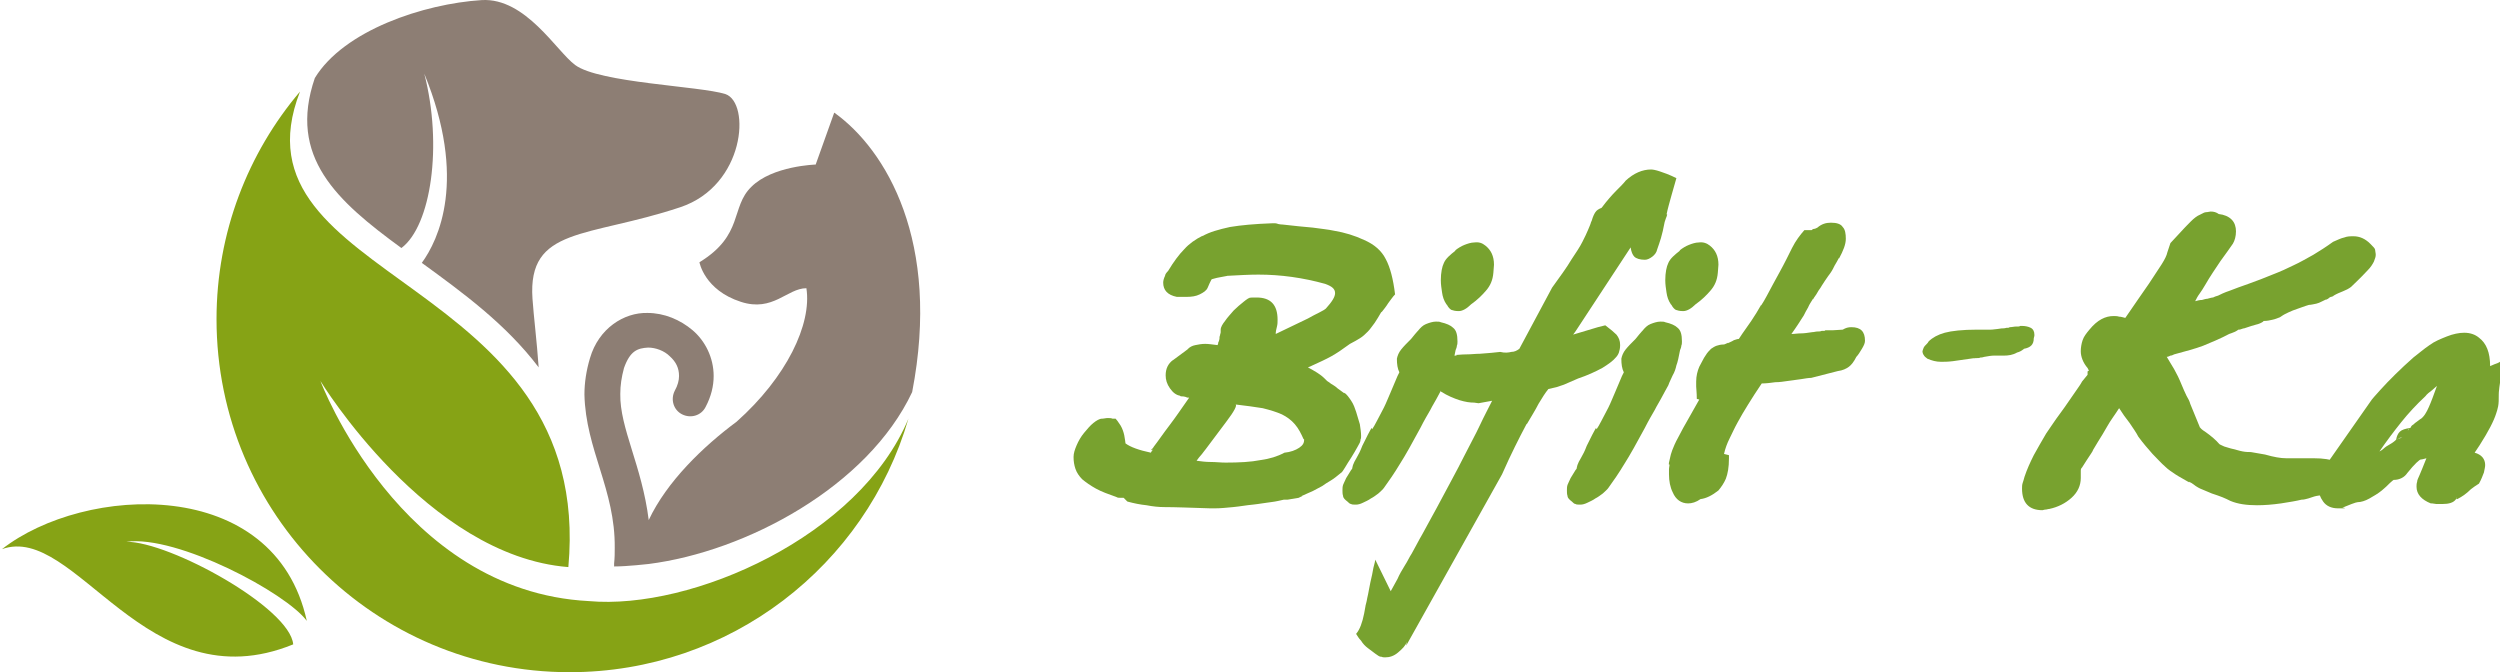 <?xml version="1.0" encoding="utf-8"?>
<!-- Generator: Adobe Illustrator 16.0.0, SVG Export Plug-In . SVG Version: 6.00 Build 0)  -->
<!DOCTYPE svg PUBLIC "-//W3C//DTD SVG 1.1//EN" "http://www.w3.org/Graphics/SVG/1.1/DTD/svg11.dtd">
<svg version="1.1" id="Layer_1" xmlns="http://www.w3.org/2000/svg" xmlns:xlink="http://www.w3.org/1999/xlink" x="0px" y="0px"
	 width="376.066px" height="101.117px" viewBox="0 0 376.066 101.117" enable-background="new 0 0 376.066 101.117"
	 xml:space="preserve">
<g>
	<g>
		<g>
			<path fill="#78A22F" d="M301.377,53.495c-0.651,0-1.116,0-1.488,0s-0.837,0.093-1.396,0.186l-0.372,0.094h-0.186
				c-0.187,0.093-0.372,0.093-0.559,0.093c-0.186,0-0.372,0-0.558,0.093l0.186-0.093c-1.395,0.186-2.511,0.372-3.255,0.465
				s-1.303,0.093-1.768,0.093c-0.744,0-1.395-0.186-2.046-0.465c-0.279-0.186-0.465-0.372-0.559-0.558
				c-0.093-0.094-0.186-0.372-0.186-0.559c0-0.093,0.093-0.279,0.186-0.558c0.094-0.187,0.279-0.372,0.466-0.559
				c0.093-0.093,0.186-0.186,0.278-0.372c0.559-0.558,1.396-1.022,2.419-1.302c1.022-0.279,2.697-0.465,4.836-0.465h2.047
				c0.465,0,0.744-0.094,1.023-0.094c0.186,0,0.465-0.093,0.65-0.093c0.187,0,0.465,0,0.744-0.093c0,0,0.093,0,0.187,0
				c0.093,0,0.186,0,0.278-0.093c0.372,0,0.651-0.094,0.931-0.094s0.372,0,0.279,0c0.093,0,0.278,0,0.372-0.093h0.278
				c0.466,0,0.931,0.093,1.303,0.279c0.372,0.186,0.558,0.558,0.558,1.022v0.187c0,0.093-0.093,0.279-0.093,0.372
				c0,0.93-0.465,1.396-1.488,1.581c-0.279,0.279-0.651,0.465-1.023,0.559C302.773,53.402,302.121,53.495,301.377,53.495z
				 M304.447,52.471c0,0.093-0.093,0.093-0.093,0.093l-0.093,0.094l0.093-0.094C304.354,52.564,304.354,52.564,304.447,52.471z"/>
		</g>
	</g>
	<g>
		<path fill="#86A315" d="M88.565,90.42L88.565,90.42c-28.462-1.488-40.367-33.112-40.367-33.112S64.196,83.63,85.495,85.305
			c3.999-44.088-51.622-42.601-40.367-71.527c-7.813,9.208-12.557,21.207-12.557,34.228c0,29.393,23.811,53.11,53.109,53.11
			c24.184,0,44.554-16.091,50.972-38.135C129.304,80.654,104.098,91.816,88.565,90.42z"/>
		<path fill="#8D7E74" d="M109.12,14.15c-3.813-1.209-18.975-1.674-22.602-4.372C83.728,7.732,79.077-0.36,72.474,0.012
			C63.731,0.57,51.732,4.57,47.361,11.732c-4.093,11.906,3.348,18.51,13.021,25.578c4.465-3.349,6.231-15.44,3.441-26.229
			c6.511,15.905,2.14,25.021-0.372,28.462c6.139,4.465,12.649,9.208,17.579,15.72c-0.279-4-0.744-7.628-0.93-10.325
			c-0.744-10.882,8.278-9.115,22.229-13.766C112.097,27.917,112.934,15.453,109.12,14.15z"/>
		<path fill="#8D7E74" d="M125.49,16.94l-2.79,7.813c0,0-6.511,0.186-9.674,3.349c-3.162,3.069-1.116,7.255-7.813,11.348
			c0,0,0.744,4.186,6.231,5.953c4.837,1.581,6.977-2.047,9.859-2.047c0.837,5.395-2.977,13.394-10.51,20.091l0,0
			c-5.023,3.721-10.511,9.022-13.208,14.789c-1.023-8.186-4.372-13.858-4.278-18.975c0-1.302,0.186-2.512,0.558-3.906
			c0.93-2.604,2.046-2.977,3.628-3.069c1.115,0,2.418,0.465,3.255,1.302c0.931,0.837,1.396,1.768,1.396,2.977
			c0,0.651-0.187,1.396-0.651,2.232c-0.651,1.302-0.186,2.883,1.116,3.534s2.884,0.187,3.534-1.116l0,0
			c0.838-1.581,1.209-3.162,1.209-4.65c0-2.79-1.302-5.302-3.162-6.883s-4.278-2.604-6.79-2.604
			c-3.534-0.093-7.348,2.325-8.649,6.79c-0.559,1.86-0.838,3.721-0.838,5.487c0.187,8.278,4.651,14.324,4.558,23.067
			c0,0.744,0,1.488-0.093,2.325c0,0.187,0,0.279,0,0.465c1.116,0,2.232-0.093,3.349-0.186l0,0c0.279,0,0.651-0.093,0.93-0.093
			c0.279,0,0.651-0.094,0.931-0.094l0,0c14.603-1.86,32.926-11.626,39.623-25.857C141.582,36.38,133.304,22.521,125.49,16.94z"/>
		<path fill="#86A315" d="M46.151,93.397c-4.836-22.044-33.484-20.463-45.854-10.79c11.068-3.999,21.672,23.347,43.809,14.324
			c-0.465-5.487-18.51-15.439-25.113-15.439C26.711,80.468,43.081,89.211,46.151,93.397z"/>
	</g>
	<g>
		<path fill="#78A22F" d="M173.114,67.725c0.186-0.186,0.372-0.372,0.465-0.558c0.651-0.837,1.395-1.953,2.325-3.162
			c0.93-1.21,1.86-2.604,2.977-4.186c-0.187,0-0.372,0-0.465-0.094c-0.094,0-0.279-0.093-0.466-0.093c-0.186,0-0.372,0-0.465-0.093
			h0.093c-0.65-0.094-1.116-0.465-1.581-1.116s-0.651-1.303-0.651-1.953c0-1.023,0.372-1.768,1.116-2.325l-0.093,0.093l2.512-1.86
			l-0.279,0.186c0.372-0.372,0.744-0.558,1.209-0.65c0.465-0.094,0.931-0.187,1.488-0.187c0.465,0,1.116,0.093,1.86,0.187
			c0-0.094,0.093-0.187,0.093-0.279s0-0.187,0.094-0.279l0.093-0.372c0-0.186,0-0.372,0.093-0.558c0-0.187,0.093-0.279,0.093-0.465
			v-0.372c0-0.372,0.279-0.838,0.651-1.303c0.372-0.558,0.837-1.023,1.302-1.581c0.466-0.465,1.023-0.93,1.488-1.302
			c0.466-0.372,0.838-0.651,1.116-0.651h0.094h0.093l-0.465,0.093c0.186,0,0.372-0.093,0.558-0.093c0.187,0,0.372,0,0.559,0
			c2.139,0,3.162,1.116,3.162,3.349c0,0.372,0,0.65-0.093,1.022c-0.094,0.372-0.187,0.744-0.187,1.116l4.837-2.325
			c0.65-0.372,1.209-0.651,1.767-0.93c0.559-0.279,0.837-0.465,0.931-0.559c0.93-1.022,1.395-1.767,1.395-2.325
			c0-0.651-0.465-1.023-1.488-1.396c-3.348-0.93-6.696-1.395-10.045-1.395c-1.395,0-2.977,0.093-4.743,0.186h0.093
			c-0.93,0.187-1.581,0.279-1.86,0.372s-0.465,0.093-0.558,0.187c-0.187,0.372-0.372,0.744-0.559,1.209l-0.093,0.093l0.093-0.093
			c-0.186,0.465-0.651,0.744-1.209,1.023c-0.558,0.278-1.209,0.372-1.953,0.372h-1.488c-1.396-0.279-2.046-1.023-2.046-2.14
			c0-0.279,0.093-0.651,0.278-1.023c0-0.186,0.187-0.465,0.465-0.744c0.838-1.395,1.675-2.511,2.419-3.255
			c0.744-0.837,1.674-1.488,2.79-2.047l-0.093,0.094c1.116-0.651,2.512-1.023,4.186-1.396c1.674-0.279,3.721-0.465,6.325-0.559
			c0.093,0,0.278,0,0.465,0c0.186,0,0.465,0.094,0.651,0.187l-0.279-0.093c0.093,0,0.372,0.093,0.744,0.093
			c1.767,0.186,3.255,0.372,4.558,0.465c1.302,0.187,2.325,0.279,3.162,0.465c1.674,0.279,3.162,0.744,4.558,1.396
			c1.488,0.651,2.604,1.581,3.255,2.884c0.651,1.209,1.116,2.976,1.396,5.302c-0.372,0.372-0.651,0.837-1.023,1.302
			c-0.278,0.465-0.65,0.93-1.022,1.396V46.89c-0.372,0.651-0.651,1.116-1.023,1.675c-0.372,0.465-0.651,0.93-1.023,1.302
			s-0.744,0.744-1.209,1.023s-0.93,0.558-1.488,0.837c-1.023,0.744-1.953,1.396-2.79,1.86s-1.86,0.931-2.884,1.396
			c-0.186,0.093-0.372,0.186-0.65,0.278c1.022,0.559,1.859,1.023,2.511,1.675c0.093,0.093,0.187,0.186,0.372,0.372
			c0.187,0.093,0.372,0.279,0.559,0.372l-0.187-0.093c0.465,0.278,0.931,0.558,1.209,0.837c0.372,0.279,0.651,0.465,1.023,0.744
			v-0.093c0.372,0.278,0.651,0.65,1.023,1.209c0.372,0.558,0.558,1.116,0.744,1.674c0.186,0.651,0.372,1.209,0.558,1.86
			c0.093,0.651,0.187,1.209,0.187,1.768c0,0.186,0,0.372-0.094,0.558v0.093c0,0.187-0.186,0.559-0.465,1.023
			s-0.558,1.023-0.93,1.581c-0.372,0.559-0.651,1.023-0.931,1.488s-0.465,0.744-0.651,0.837c-0.558,0.466-1.022,0.838-1.487,1.116
			c-0.466,0.279-0.931,0.559-1.303,0.838c-0.465,0.278-0.93,0.465-1.396,0.743c-0.465,0.187-1.022,0.466-1.674,0.744h0.094
			l-0.559,0.279l-1.674,0.279h-0.559c-0.465,0.093-1.116,0.279-1.953,0.372s-1.768,0.279-2.697,0.372
			c-1.023,0.093-1.953,0.278-2.977,0.372c-1.023,0.093-1.86,0.186-2.697,0.186h-0.744c-2.977-0.093-5.302-0.186-6.883-0.186
			c-0.837,0-1.768-0.094-2.697-0.279c-0.931-0.093-1.86-0.279-2.884-0.558l-0.558-0.559h-0.372c-0.279,0-0.559,0-0.651-0.093
			c-1.302-0.465-2.325-0.837-3.162-1.303c-0.837-0.465-1.488-0.93-2.047-1.395c-0.465-0.465-0.837-1.023-1.022-1.581
			c-0.187-0.559-0.279-1.116-0.279-1.768c0-0.559,0.186-1.116,0.465-1.768c0.279-0.65,0.651-1.302,1.116-1.86
			c0.465-0.558,0.931-1.116,1.396-1.488c0.465-0.371,0.93-0.65,1.302-0.65h0.093c0.187,0,0.466-0.094,0.744-0.094
			c0.279,0,0.559,0,0.744,0.094h0.466c0.186,0.186,0.372,0.465,0.744,1.022c0.278,0.466,0.465,1.023,0.558,1.488
			c0.093,0.651,0.187,1.023,0.187,1.21c0.743,0.558,2.046,1.022,3.813,1.395c0.093-0.186,0.186-0.372,0.372-0.465L173.114,67.725z
			 M181.391,67.54c-0.186,0.279-0.465,0.558-0.65,0.837c-0.279,0.279-0.466,0.559-0.744,0.93c0.65,0.094,1.395,0.187,2.139,0.187
			s1.488,0.093,2.232,0.093c2.047,0,3.813-0.093,5.209-0.372c1.396-0.186,2.604-0.558,3.627-1.116
			c0.931-0.093,1.675-0.372,2.232-0.744c0.559-0.372,0.744-0.744,0.744-1.209c0,0,0-0.093-0.093-0.093
			c-0.372-0.837-0.744-1.581-1.302-2.232c-0.559-0.651-1.21-1.116-1.954-1.488c-0.837-0.372-1.767-0.651-2.883-0.93
			c-1.116-0.187-2.512-0.372-4.093-0.559c0.279,0.093-0.186,1.023-1.396,2.604L181.391,67.54z"/>
		<path fill="#78A22F" d="M206.411,64.563c0.187-0.279,0.465-0.744,0.744-1.302c0.279-0.559,0.651-1.21,1.023-1.954
			s0.65-1.487,1.022-2.325c0.372-0.837,0.651-1.581,1.023-2.418l0.279-0.559c-0.279-0.558-0.372-1.209-0.372-2.046
			c0.093-0.465,0.278-0.93,0.651-1.396c0.371-0.465,0.837-0.93,1.487-1.581c0.466-0.558,0.744-0.93,0.931-1.116l0.093-0.093
			c0.372-0.465,0.744-0.837,1.209-1.023c0.466-0.186,1.023-0.372,1.488-0.372c0.372,0,0.559,0,0.744,0.094
			c0.837,0.186,1.488,0.465,1.86,0.837c0.465,0.372,0.651,1.023,0.651,2.046c0,0.187,0,0.465-0.093,0.651
			c0,0.186-0.094,0.465-0.187,0.651c-0.186,1.022-0.372,1.86-0.558,2.325c-0.094,0.465-0.279,1.022-0.559,1.488
			c-0.186,0.465-0.465,0.93-0.651,1.488c-0.278,0.465-0.65,1.209-1.116,2.046c-0.186,0.372-0.558,0.93-0.93,1.674
			c-0.372,0.651-0.93,1.582-1.488,2.697c-1.209,2.232-2.232,4.093-3.069,5.396c-0.837,1.395-1.674,2.604-2.418,3.627
			c-0.187,0.279-0.559,0.559-0.838,0.837c-0.372,0.279-0.744,0.559-1.116,0.744c-0.371,0.279-0.837,0.466-1.209,0.651
			c-0.372,0.187-0.744,0.279-1.022,0.279c-0.372,0-0.651,0-0.744-0.093c-0.187,0-0.372-0.187-0.559-0.372
			c-0.372-0.279-0.651-0.559-0.651-0.838c-0.093-0.278-0.093-0.558-0.093-0.837s0-0.558,0.093-0.837
			c0.094-0.279,0.279-0.558,0.466-1.023l0.744-1.209c0.093-0.093,0.186-0.186,0.186-0.372c0-0.093,0.093-0.279,0.093-0.372
			c0.094-0.279,0.279-0.651,0.559-1.116s0.558-1.022,0.837-1.767c0.279-0.559,0.558-1.116,0.837-1.675
			c0.279-0.558,0.465-0.837,0.559-1.023L206.411,64.563z M223.433,36.938c0.837,0.651,1.302,1.581,1.302,2.884l-0.093,1.209
			c-0.093,1.116-0.465,1.953-1.116,2.697c-0.558,0.651-1.302,1.396-2.232,2.047c-0.651,0.65-1.302,1.022-1.86,1.022
			c-0.558,0-0.837-0.093-1.116-0.186c-0.186-0.093-0.465-0.372-0.65-0.744l-0.094-0.093c-0.372-0.559-0.558-1.116-0.65-1.768
			c-0.094-0.651-0.187-1.209-0.187-1.86c0-1.116,0.187-2.046,0.465-2.604c0.279-0.651,0.931-1.209,1.768-1.86h-0.093
			c0.465-0.372,0.93-0.65,1.395-0.837c0.466-0.186,1.023-0.372,1.488-0.372C222.502,36.38,222.968,36.566,223.433,36.938z"/>
		<path fill="#78A22F" d="M227.339,52.936c0.465,0,0.837-0.186,1.209-0.465l4.93-9.208c1.209-1.674,2.232-3.069,2.884-4.186
			c0.744-1.116,1.302-1.953,1.674-2.697s0.651-1.303,0.837-1.768c0.187-0.465,0.372-0.837,0.466-1.209l0.093-0.186
			c0.186-0.651,0.372-1.023,0.558-1.303c0.187-0.279,0.466-0.465,0.931-0.651c0.837-1.116,1.581-1.953,2.232-2.604
			c0.65-0.65,1.116-1.115,1.395-1.487c1.21-1.117,2.512-1.675,3.813-1.675c0.279,0,0.744,0.093,1.303,0.279
			c0.558,0.186,1.395,0.465,2.511,1.023c-0.186,0.651-0.465,1.582-0.743,2.604c-0.279,1.023-0.559,1.954-0.744,2.884l0.093-0.093
			c0,0.186-0.093,0.465-0.187,0.651c-0.093,0.186-0.093,0.372-0.186,0.558c-0.187,1.023-0.372,1.768-0.559,2.418
			c-0.186,0.651-0.372,1.116-0.558,1.675c-0.093,0.465-0.372,0.837-0.744,1.116c-0.372,0.278-0.744,0.465-1.116,0.465
			c-0.744,0-1.302-0.187-1.581-0.465c-0.279-0.279-0.465-0.744-0.559-1.396l-7.999,12.185c-0.093,0.187-0.279,0.372-0.372,0.559
			c-0.093,0.093-0.186,0.278-0.278,0.372l3.72-1.116l1.116-0.279c0.744,0.558,1.303,1.023,1.675,1.396
			c0.372,0.465,0.558,0.93,0.558,1.581c0,0.465-0.093,0.837-0.186,1.116c-0.094,0.278-0.279,0.558-0.466,0.744
			c-0.372,0.465-1.116,1.022-2.046,1.581c-1.023,0.558-2.232,1.116-3.628,1.581l-2.139,0.93l-1.116,0.372l-1.209,0.279
			c-0.465,0.559-0.931,1.303-1.488,2.232c-0.465,0.93-1.116,1.953-1.768,3.069v-0.093c-0.651,1.209-1.209,2.325-1.767,3.441
			c-0.559,1.116-1.21,2.512-1.954,4.186l-14.417,25.765l0.094-0.559c-0.187,0.559-0.651,1.023-1.303,1.581
			c-0.65,0.559-1.302,0.744-1.953,0.744c-0.186,0-0.372,0-0.558-0.093h-0.094c-0.186,0-0.465-0.186-0.837-0.465
			s-0.744-0.559-1.116-0.837c-0.372-0.279-0.744-0.651-1.022-1.116c-0.372-0.372-0.559-0.744-0.744-1.023
			c0.558-0.651,0.93-1.674,1.209-3.069l0.186-1.023c0-0.186,0.187-0.65,0.279-1.302c0.187-0.744,0.279-1.488,0.465-2.325
			c0.187-0.837,0.372-1.581,0.465-2.232c0.187-0.651,0.279-1.116,0.279-1.209l2.325,4.743c0.372-0.651,0.651-1.209,1.023-1.86
			c0.279-0.65,0.651-1.302,1.116-2.046c0.372-0.559,0.651-1.209,1.023-1.768c0.372-0.651,0.744-1.395,1.209-2.232l0.372-0.65
			c0.837-1.581,1.86-3.349,2.883-5.302c1.023-1.953,2.232-4.093,3.441-6.511c0.838-1.675,1.675-3.163,2.326-4.558
			c0.65-1.396,1.302-2.604,1.859-3.721l-2.046,0.372l-0.651-0.093c-0.65,0-1.302-0.094-2.232-0.373
			c-0.837-0.278-1.767-0.65-2.79-1.302c-0.093-0.558-0.279-1.209-0.372-1.86c-0.093-0.65-0.093-1.395-0.093-2.139
			c0.558-0.651,1.023-0.931,1.302-1.116c0.372-0.094,0.651-0.187,1.116-0.279c0,0,0.094,0,0.187,0s0.186,0,0.279-0.093h-0.279
			c0.372,0,0.93-0.094,1.674-0.094s1.396-0.093,2.047-0.093c1.302-0.093,2.325-0.186,3.069-0.279
			C226.409,53.123,226.967,53.03,227.339,52.936z"/>
		<path fill="#78A22F" d="M240.175,64.563c0.186-0.279,0.465-0.744,0.744-1.302c0.279-0.559,0.651-1.21,1.022-1.954
			c0.372-0.744,0.651-1.487,1.023-2.325c0.372-0.837,0.651-1.581,1.023-2.418l0.279-0.559c-0.279-0.558-0.372-1.209-0.372-2.046
			c0.093-0.465,0.278-0.93,0.65-1.396c0.372-0.465,0.838-0.93,1.488-1.581c0.466-0.558,0.744-0.93,0.931-1.116l0.093-0.093
			c0.372-0.465,0.744-0.837,1.209-1.023c0.465-0.186,1.023-0.372,1.488-0.372c0.372,0,0.559,0,0.744,0.094
			c0.837,0.186,1.488,0.465,1.86,0.837c0.465,0.372,0.651,1.023,0.651,2.046c0,0.187,0,0.465-0.094,0.651
			c0,0.186-0.093,0.465-0.186,0.651c-0.187,1.022-0.372,1.86-0.559,2.325c-0.093,0.465-0.278,1.022-0.558,1.488
			c-0.187,0.465-0.465,0.93-0.651,1.488c-0.278,0.465-0.651,1.209-1.116,2.046c-0.186,0.372-0.558,0.93-0.93,1.674
			c-0.372,0.651-0.931,1.582-1.488,2.697c-1.209,2.232-2.232,4.093-3.069,5.396c-0.837,1.395-1.675,2.604-2.419,3.627
			c-0.186,0.279-0.558,0.559-0.837,0.837c-0.372,0.279-0.744,0.559-1.116,0.744c-0.372,0.279-0.837,0.466-1.209,0.651
			c-0.372,0.187-0.744,0.279-1.023,0.279c-0.372,0-0.65,0-0.744-0.093c-0.186,0-0.371-0.187-0.558-0.372
			c-0.372-0.279-0.651-0.559-0.651-0.838c-0.093-0.278-0.093-0.558-0.093-0.837s0-0.558,0.093-0.837
			c0.094-0.279,0.279-0.558,0.466-1.023l0.743-1.209c0.094-0.093,0.187-0.186,0.187-0.372c0-0.093,0.093-0.279,0.093-0.372
			c0.093-0.279,0.279-0.651,0.559-1.116c0.278-0.465,0.558-1.022,0.837-1.767c0.279-0.559,0.558-1.116,0.837-1.675
			c0.279-0.558,0.465-0.837,0.559-1.023L240.175,64.563z M257.197,36.938c0.837,0.651,1.302,1.581,1.302,2.884l-0.093,1.209
			c-0.093,1.116-0.465,1.953-1.116,2.697c-0.559,0.651-1.303,1.396-2.232,2.047c-0.651,0.65-1.302,1.022-1.86,1.022
			c-0.558,0-0.837-0.093-1.116-0.186c-0.186-0.093-0.465-0.372-0.651-0.744l-0.093-0.093c-0.372-0.559-0.558-1.116-0.651-1.768
			c-0.093-0.651-0.186-1.209-0.186-1.86c0-1.116,0.186-2.046,0.465-2.604c0.279-0.651,0.931-1.209,1.768-1.86h-0.093
			c0.465-0.372,0.93-0.65,1.395-0.837c0.465-0.186,1.023-0.372,1.488-0.372C256.173,36.38,256.731,36.566,257.197,36.938z"/>
		<path fill="#78A22F" d="M251.057,69.585c0.094-0.465,0.187-0.837,0.279-1.209c0.094-0.372,0.279-0.837,0.559-1.488
			c0.278-0.651,0.744-1.396,1.302-2.512c0.559-1.022,1.396-2.418,2.419-4.278l-0.372-0.093c0-0.93-0.094-1.581-0.094-1.86
			c0-0.372,0-0.651,0-0.744c0-0.837,0.187-1.581,0.466-2.232c0.371-0.65,0.65-1.302,0.93-1.674c0.279-0.465,0.558-0.744,0.837-1.023
			c0.279-0.186,0.559-0.372,0.837-0.465c0.279-0.093,0.651-0.187,1.023-0.187h0.093c0,0,0.279-0.093,0.651-0.278l-0.093,0.093
			c0.372-0.187,0.651-0.279,0.93-0.465c0.279-0.094,0.559-0.187,0.744-0.187c0.651-1.022,1.303-1.86,1.86-2.697
			c0.559-0.837,1.023-1.581,1.488-2.418v0.093c0.558-0.837,1.116-1.953,1.768-3.162c0.65-1.209,1.395-2.512,2.046-3.813l0.837-1.675
			c0.559-1.116,1.209-1.953,1.86-2.697h1.023c0.093,0,0.186,0,0.186-0.093h-0.093c0.093,0,0.187-0.093,0.372-0.093
			c0.093,0,0.279-0.094,0.465-0.187c0.651-0.558,1.303-0.744,2.047-0.744c0.837,0,1.488,0.187,1.767,0.651
			c0.372,0.372,0.466,1.023,0.466,1.768c0,0.837-0.372,1.767-1.023,2.976v-0.093c-0.093,0.093-0.187,0.372-0.372,0.651
			c-0.187,0.279-0.372,0.651-0.559,1.023c-0.186,0.372-0.465,0.743-0.744,1.116c-0.278,0.371-0.558,0.837-0.93,1.395
			c-0.186,0.372-0.465,0.651-0.651,1.023c-0.186,0.372-0.465,0.651-0.65,1.023v-0.094c-0.279,0.466-0.559,0.838-0.744,1.303
			c-0.279,0.465-0.466,0.837-0.651,1.209c-0.279,0.465-0.559,0.837-0.837,1.302c-0.279,0.466-0.651,0.931-1.023,1.488
			c0.465,0,0.93-0.093,1.488-0.093c0.465,0,1.023-0.093,1.674-0.186c0.279,0,0.466-0.094,0.744-0.094c0.187,0,0.465,0,0.651-0.093
			c0.186,0,0.279,0,0.372,0c0,0,0.093,0,0.186-0.093c0.094,0,0.187,0,0.372,0c0.187,0,0.466,0,0.744,0l1.488-0.093
			c0.466-0.279,0.838-0.372,1.303-0.372c1.395,0,2.046,0.65,2.046,2.046c0,0.372-0.186,0.744-0.465,1.209s-0.559,0.931-0.837,1.209
			c-0.372,0.744-0.744,1.21-1.116,1.488c-0.372,0.279-0.931,0.559-1.675,0.651l-3.999,1.023c-0.372,0-0.931,0.093-1.488,0.186
			c-0.651,0.093-1.303,0.187-2.046,0.279c-0.651,0.093-1.21,0.186-1.86,0.186c-0.651,0.094-1.396,0.187-2.047,0.187
			c-0.744,1.116-1.488,2.232-2.046,3.162c-0.651,1.023-1.116,1.86-1.581,2.697c-0.466,0.837-0.838,1.675-1.21,2.419
			c-0.371,0.744-0.65,1.488-0.837,2.325l0.744,0.186v0.466c0,1.395-0.186,2.325-0.465,3.069c-0.279,0.65-0.651,1.209-1.116,1.767
			c-0.93,0.744-1.86,1.209-2.697,1.303c-0.651,0.465-1.302,0.65-1.86,0.65c-1.023,0-1.86-0.558-2.325-1.674
			c-0.372-0.744-0.559-1.674-0.559-2.697c0-0.187,0-0.465,0-0.744s0.094-0.559,0.094-0.931v0.187
			C250.964,69.958,251.057,69.772,251.057,69.585z"/>
		<path fill="#78A22F" d="M317.934,47.542c0.278,0,0.558,0,0.837,0.093c0.278,0,0.558,0.094,0.93,0.187
			c1.488-2.14,2.604-3.813,3.534-5.116c0.838-1.302,1.488-2.231,1.954-2.976c0.465-0.744,0.744-1.303,0.837-1.768
			c0.186-0.465,0.279-0.93,0.465-1.396l1.209-1.302c0.744-0.837,1.396-1.488,1.86-1.953s0.931-0.837,1.396-1.023
			c0.372-0.186,0.651-0.372,0.93-0.372c0.279,0,0.465-0.093,0.651-0.093c0.465,0,0.837,0.093,1.209,0.372
			c0.837,0.093,1.488,0.372,1.953,0.837c0.466,0.465,0.651,1.116,0.651,1.768c0,0.744-0.186,1.395-0.465,1.86
			c-0.465,0.65-1.023,1.487-1.86,2.604c-0.744,1.116-1.581,2.326-2.325,3.628c-0.279,0.465-0.559,0.93-0.837,1.302
			c-0.279,0.372-0.466,0.744-0.651,1.116c0.372-0.093,0.651-0.186,1.023-0.186c0.278-0.093,0.65-0.187,0.93-0.187h-0.093
			c0.372-0.093,0.65-0.186,0.837-0.186c0.186-0.093,0.372-0.187,0.744-0.279c0.372-0.186,0.93-0.465,1.768-0.744
			c0.744-0.279,1.674-0.651,2.79-1.023c1.302-0.465,2.511-0.93,3.627-1.395c1.21-0.465,2.232-0.931,3.163-1.396
			c1.022-0.465,1.953-1.023,2.977-1.581c0.93-0.559,1.953-1.209,2.976-1.953c0.651-0.279,1.21-0.559,1.675-0.651
			c0.465-0.186,0.93-0.186,1.395-0.186c0.931,0,1.768,0.372,2.512,1.116l0.093,0.093c0.372,0.372,0.651,0.651,0.651,0.837
			s0.093,0.465,0.093,0.744s-0.093,0.558-0.278,1.023c-0.187,0.372-0.466,0.837-0.931,1.302c-1.209,1.302-2.046,2.046-2.511,2.512
			c-0.372,0.278-0.744,0.465-1.21,0.65c-0.465,0.187-0.93,0.372-1.395,0.651l-0.094,0.093c-0.093,0-0.186,0.094-0.278,0.094
			c-0.094,0-0.279,0.093-0.465,0.278l-0.372,0.187l0.093-0.093c-0.559,0.278-1.116,0.558-1.488,0.65
			c-0.465,0.094-0.837,0.187-1.116,0.187c-0.279,0.093-0.651,0.186-1.116,0.372c-0.465,0.186-0.837,0.278-1.302,0.465
			c-0.466,0.186-0.838,0.372-1.21,0.558c-0.372,0.187-0.558,0.372-0.744,0.466c-0.278,0.093-0.65,0.278-1.115,0.372
			c-0.373,0.093-0.838,0.186-1.303,0.186c0,0-0.093,0-0.093,0.093c-0.279,0.187-0.651,0.372-1.116,0.466
			c-0.372,0.093-0.931,0.278-1.488,0.465c-0.093,0-0.187,0.093-0.279,0.093h-0.093l-0.558,0.187h-0.187
			c-0.372,0.278-0.837,0.465-1.396,0.65c-1.395,0.744-2.79,1.303-3.906,1.768c-1.209,0.465-2.697,0.837-4.371,1.302
			c-0.187,0.094-0.372,0.187-0.559,0.187c-0.186,0.093-0.372,0.186-0.558,0.186c0.372,0.651,0.743,1.21,1.116,1.86
			c0.371,0.651,0.743,1.396,1.115,2.325c0.279,0.651,0.466,1.116,0.744,1.675c0.279,0.465,0.466,0.837,0.559,1.209l1.488,3.627
			v-0.093c0,0.093,0.279,0.372,0.744,0.651c0.93,0.651,1.674,1.302,2.139,1.86c0.094,0.093,0.372,0.186,0.744,0.372
			c0.372,0.093,0.838,0.279,1.303,0.372s0.93,0.278,1.488,0.372c0.465,0.093,0.93,0.093,1.209,0.093l2.139,0.372
			c1.303,0.372,2.326,0.558,3.163,0.558h0.372c0.465,0,0.93,0,1.209,0c0.372,0,0.651,0,1.023,0h1.488
			c1.581,0,2.604,0.187,3.069,0.466c0.465,0.372,0.65,0.93,0.65,1.953c0,1.302-0.186,2.046-0.465,2.418s-0.837,0.559-1.768,0.651
			l0.279-0.093c-0.186,0.093-0.372,0.093-0.465,0.093s-0.187,0-0.279,0.093l-0.558,0.093c-0.465,0.094-0.837,0.279-1.209,0.372
			c-0.372,0.094-0.651,0.187-1.023,0.187c-0.744,0.186-1.86,0.372-3.069,0.558c-1.303,0.187-2.512,0.279-3.628,0.279
			c-1.581,0-2.883-0.186-3.999-0.651c-0.372-0.186-0.744-0.372-1.209-0.558c-0.466-0.187-1.023-0.372-1.582-0.559l-1.767-0.744
			c-0.187-0.093-0.372-0.186-0.651-0.371c-0.279-0.187-0.465-0.373-0.651-0.466c-0.186-0.093-0.372-0.186-0.372-0.186
			c-0.093,0,0,0.093,0.187,0.186c-0.931-0.558-1.675-0.93-2.232-1.302c-0.559-0.372-1.116-0.744-1.488-1.116
			c-0.651-0.559-1.209-1.209-1.953-1.953c-0.651-0.744-1.396-1.581-2.14-2.604c-0.278-0.559-0.744-1.209-1.302-2.047
			c-0.279-0.371-0.559-0.743-0.837-1.115c-0.279-0.372-0.466-0.744-0.744-1.116c-0.651,1.022-1.303,1.86-1.768,2.697
			s-0.93,1.581-1.396,2.325l-0.837,1.395l0.093-0.093c-0.372,0.651-0.744,1.116-1.022,1.581c-0.279,0.466-0.465,0.744-0.651,1.023
			c-0.093,0.093-0.186,0.187-0.186,0.465c0,0.187,0,0.559,0,1.116c0,1.116-0.466,2.14-1.396,2.977
			c-0.931,0.837-2.047,1.396-3.349,1.675c-0.186,0-0.372,0.093-0.558,0.093c-0.187,0-0.372,0.093-0.466,0.093
			c-2.046,0-3.069-1.116-3.069-3.256c0-0.278,0-0.558,0.094-0.837c0.093-0.278,0.186-0.558,0.278-0.93
			c0.372-1.116,0.837-2.14,1.396-3.256c0.558-1.022,1.209-2.139,1.86-3.255c0.651-0.931,1.302-1.953,2.139-3.069
			c0.838-1.116,1.675-2.419,2.604-3.721c0.187-0.279,0.466-0.651,0.651-1.023l0.837-1.023c0,0,0-0.093,0-0.465
			c0-0.093,0.093-0.093,0.093-0.093s0.094,0,0.094-0.093c0,0-0.094-0.187-0.187-0.372c-0.651-0.744-1.022-1.675-1.022-2.512
			c0-0.558,0.093-1.116,0.278-1.674c0.187-0.559,0.559-1.023,1.023-1.581C315.515,48.1,316.724,47.542,317.934,47.542z
			 M329.56,72.376c0,0-0.093,0-0.093-0.094c0.093,0.094,0.186,0.094,0.279,0.094H329.56z"/>
		<path fill="#78A22F" d="M365.463,51.914c0.744-0.559,1.674-0.931,2.604-1.303c0.93-0.372,1.859-0.558,2.604-0.558
			c0.931,0,1.675,0.279,2.232,0.744c1.116,0.837,1.675,2.232,1.675,4.278c0.186-0.093,0.465-0.186,0.65-0.279
			c0.279-0.093,0.559-0.186,0.838-0.372v3.163c0,0.186-0.094,0.465-0.094,0.65c0,0.279-0.093,0.559-0.093,1.116
			c0,0.744,0,1.303-0.093,1.768s-0.187,0.744-0.279,1.023c-0.372,1.209-1.209,2.79-2.511,4.836
			c-0.094,0.187-0.279,0.372-0.372,0.559c-0.094,0.186-0.279,0.372-0.372,0.558c1.022,0.279,1.581,0.931,1.581,1.86
			c0,0.279-0.093,0.651-0.187,1.116c-0.186,0.465-0.372,1.023-0.744,1.675c-0.465,0.278-0.837,0.558-1.209,0.837
			c-0.651,0.65-1.302,1.116-2.046,1.488h-0.187c-0.372,0.558-1.116,0.744-2.046,0.744c-0.372,0-0.651,0-0.931,0
			c-0.186,0-0.465-0.094-0.65-0.094h-0.187c-1.395-0.558-2.139-1.395-2.139-2.511c0-0.187,0-0.465,0.093-0.744
			c0-0.279,0.186-0.559,0.372-1.023c0.186-0.465,0.558-1.302,1.023-2.511c-0.372,0.093-0.651,0.186-0.838,0.186
			c-0.186,0-0.93,0.651-2.046,2.046c-0.187,0.279-0.465,0.559-0.837,0.744c-0.372,0.187-0.744,0.279-1.209,0.279
			c0,0-0.279,0.187-0.559,0.465c-0.372,0.372-0.744,0.744-1.209,1.116c-0.559,0.465-1.209,0.837-1.86,1.209
			s-1.302,0.559-1.768,0.559c-0.093,0-0.465,0.093-0.93,0.279c-0.465,0.186-0.931,0.372-1.396,0.558c0.279,0,0.372,0,0.372,0.093
			h-1.022c-1.023,0-1.768-0.372-2.232-1.022c-0.466-0.651-0.744-1.396-0.744-2.14v-0.093c0-0.837,0.093-1.488,0.278-1.953
			c0.094-0.466,0.466-1.023,1.116-1.582l-0.093,0.094l6.511-9.302c0.279-0.465,0.837-1.023,1.488-1.767
			c0.651-0.744,1.488-1.582,2.325-2.419s1.768-1.674,2.697-2.511C363.788,53.215,364.625,52.471,365.463,51.914L365.463,51.914z
			 M364.812,59.633c-1.302,1.209-2.512,2.512-3.628,3.906c-1.116,1.396-2.231,2.884-3.255,4.372
			c0.186-0.093,0.372-0.187,0.558-0.372c0.187-0.187,0.372-0.279,0.466-0.372c0.65-0.372,1.115-0.651,1.487-1.023
			c0.094-0.558,0.279-0.93,0.559-1.209s0.837-0.465,1.581-0.559c0.093-0.186,0.187-0.371,0.372-0.465
			c0.187-0.093,0.279-0.278,0.465-0.372c0.094-0.093,0.279-0.186,0.372-0.278c0.094-0.094,0.279-0.187,0.372-0.279l-0.093,0.093
			c0.558-0.372,0.93-1.023,1.302-1.86s0.744-1.86,1.21-3.162c-0.187,0.186-0.466,0.372-0.744,0.651
			C365.463,58.982,365.091,59.261,364.812,59.633z M360.998,65.865c-0.187,0.094-0.372,0.187-0.372,0.187l-0.093,0.093
			c0.093-0.093,0.278-0.186,0.372-0.186c0.093,0,0.278-0.094,0.465-0.187L360.998,65.865z M362.207,64.75l0.093-0.094l0.094-0.093
			C362.3,64.563,362.207,64.656,362.207,64.75z M369.649,74.702c0,0.093-0.094,0.186-0.187,0.278h0.093L369.649,74.702z"/>
	</g>
</g>
</svg>

